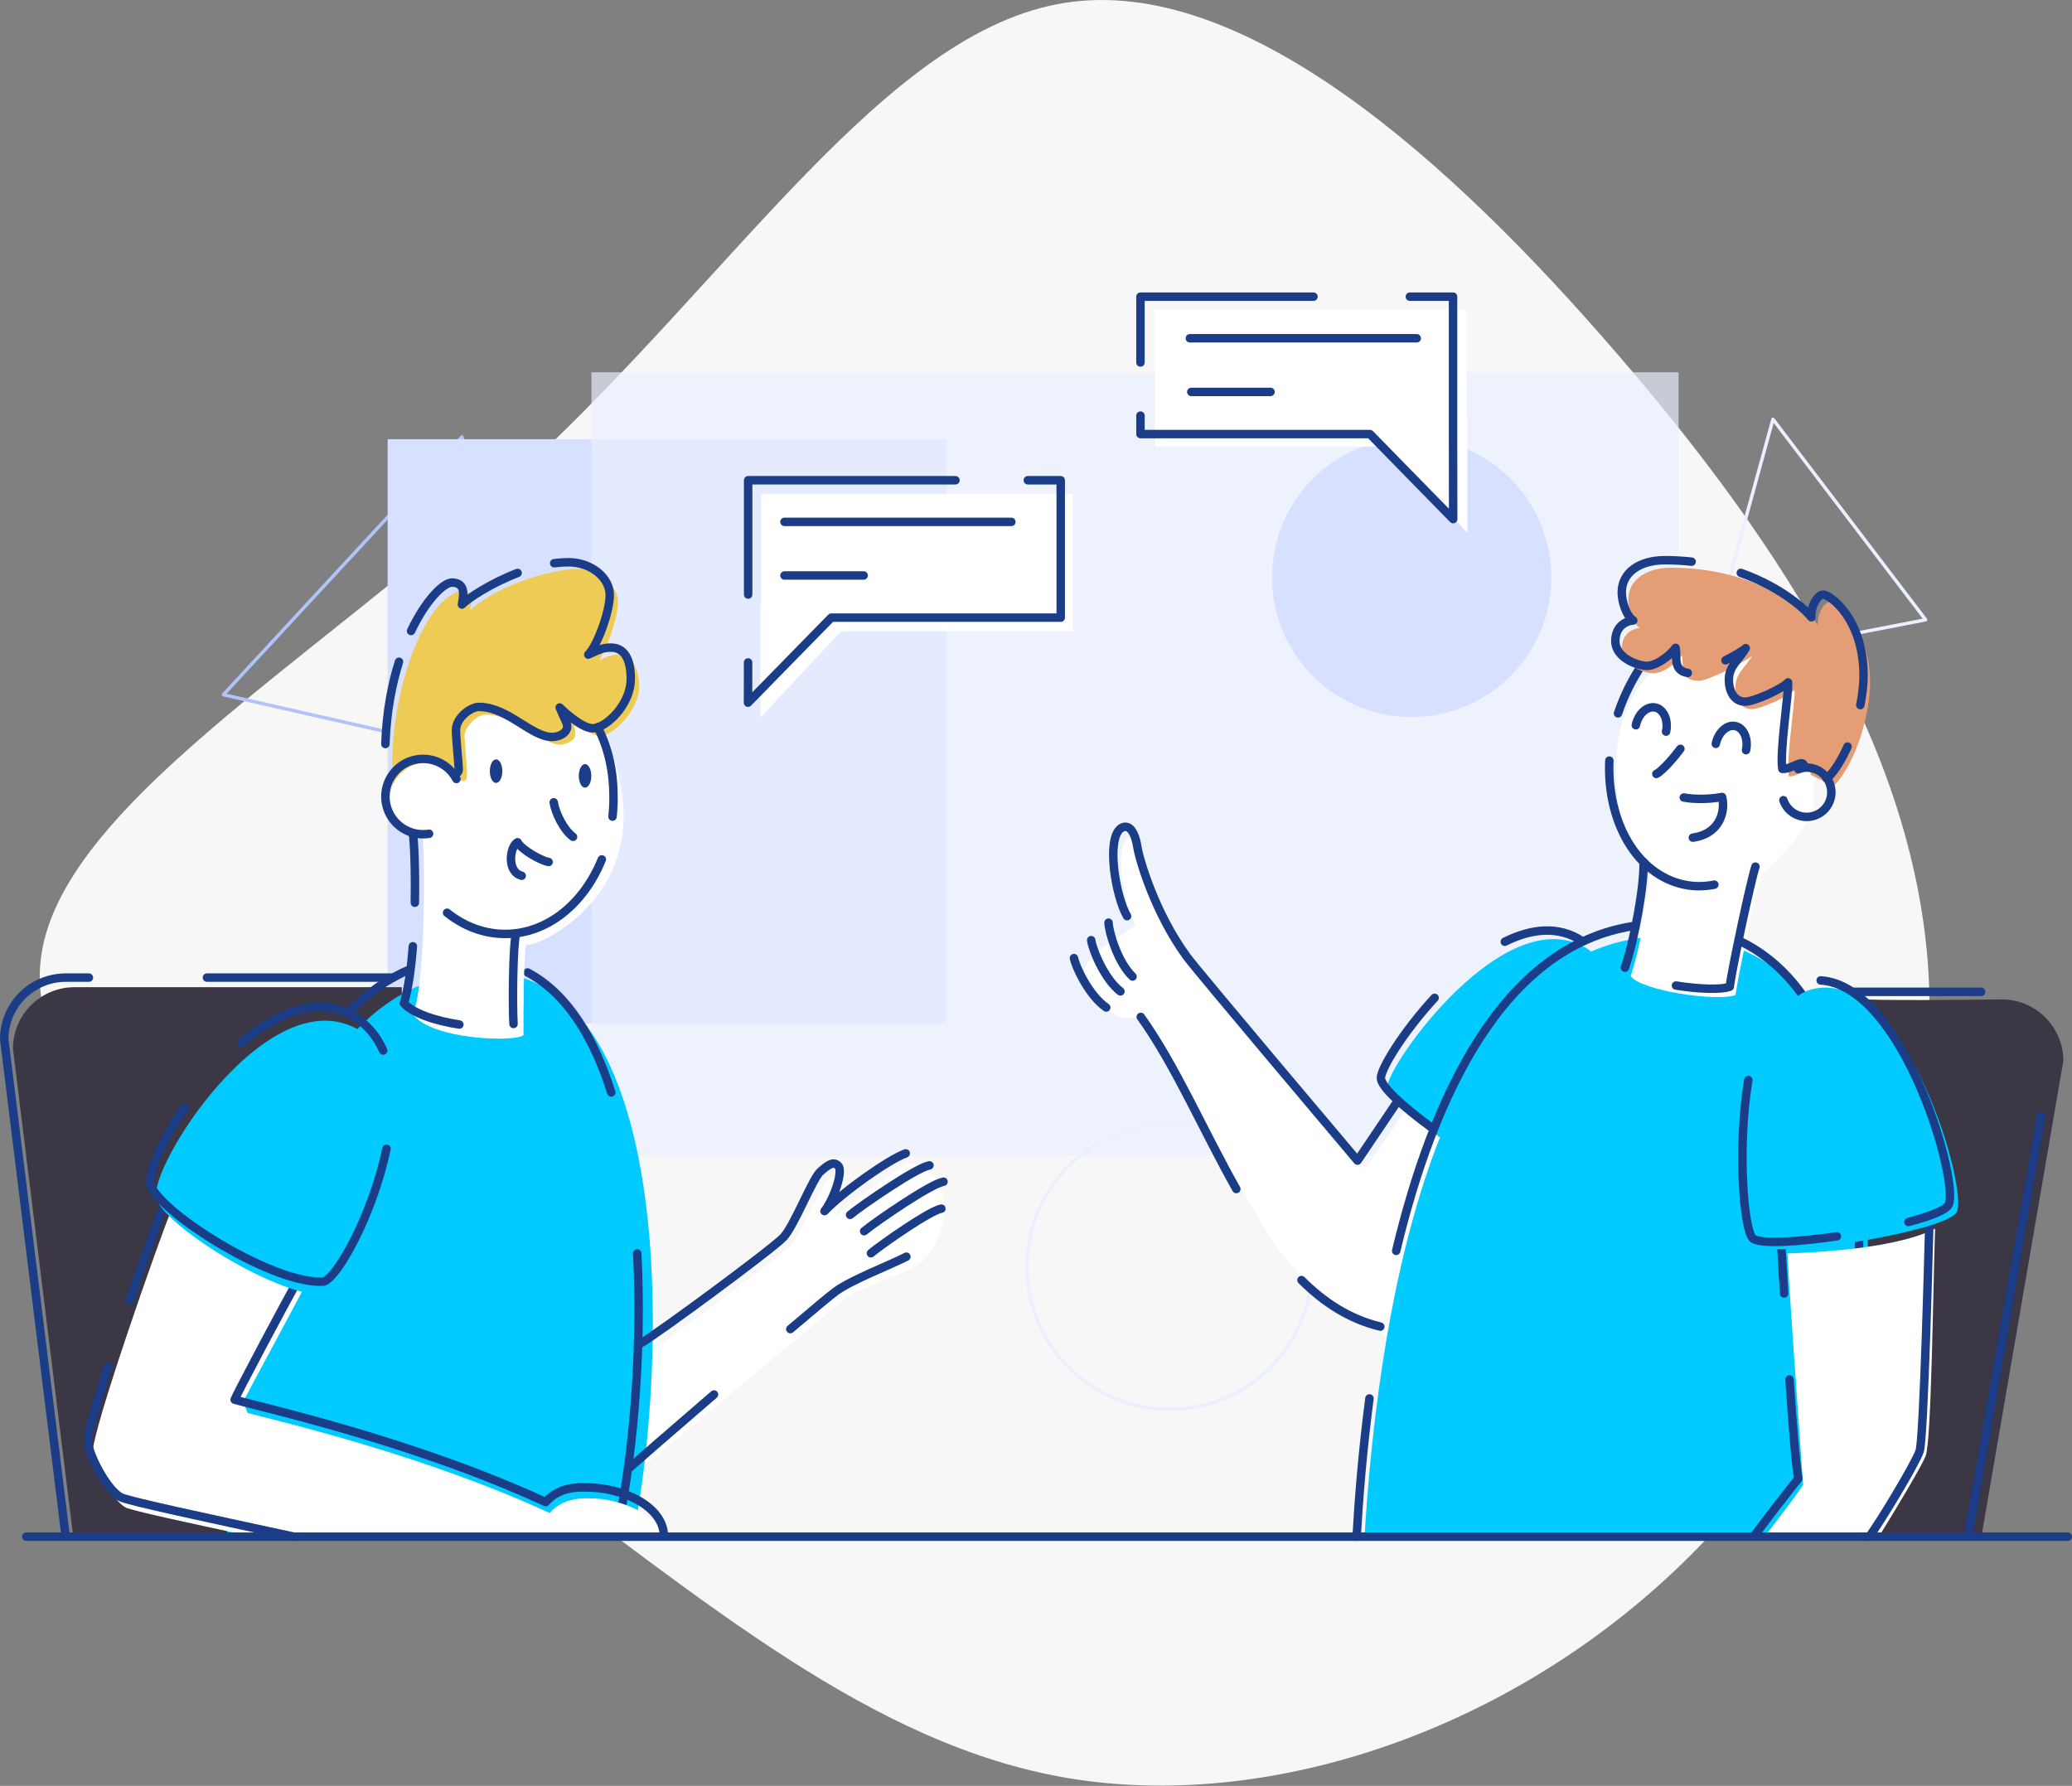 <svg width="6121" height="5276" viewBox="0 0 6121 5276" fill="none" xmlns="http://www.w3.org/2000/svg">
<rect x="0" y="0" width="6121" height="5276" fill="#808080" stroke="none"/>
<g clip-path="url(#clip0_1_345)">
<path d="M4777.44 1045.43C5275.3 1621.76 5660 2231.55 5697.26 2877.35C5733.26 3523.16 5420.67 4206.27 4922.81 4662.96C4426.24 5119.66 3743.13 5349.96 3157.81 5253.45C2573.75 5155.68 2084.9 4731.14 1464.81 4274.45C846 3817.76 94.72 3328.9 117.87 2864.49C139.74 2398.79 936.06 1956.24 1556.14 1378.62C2176.21 802.29 2618.76 92.16 3144.92 8.54C3671.08 -75.08 4280.87 469.09 4777.44 1045.43Z" fill="#F7F7F7"/>
<path d="M659.78 2052.34L1012.19 1671.57L1364.6 1290.8L1518.15 1786.38L1671.71 2282L1165.71 2167.19L659.78 2052.34Z" stroke="#B2C3FB" stroke-width="10" stroke-linecap="round" stroke-linejoin="round"/>
<path d="M5237.57 1238.58L5040.39 1956.63L5688.69 1831L5237.57 1238.58Z" stroke="#EAF0FF" stroke-width="10" stroke-linecap="round" stroke-linejoin="round"/>
<path d="M1145.14 1297.46H2795.69V3024.25H1145.14V1297.46Z" fill="#D7E0FF"/>
<path opacity="0.67" d="M1747.26 1099.76H4958.67V3414.13H1747.26V1099.76Z" fill="#EAF0FF"/>
<path d="M3757.75 1705.78C3757.75 1477.96 3942.44 1293.28 4170.25 1293.28C4398.06 1293.28 4582.76 1477.96 4582.76 1705.78C4582.76 1933.6 4398.07 2118.28 4170.25 2118.28C3942.43 2118.28 3757.75 1933.6 3757.75 1705.78Z" fill="#D7E0FF"/>
<path d="M3033.84 3742.32C3033.84 3509.73 3222.4 3321.17 3454.99 3321.17C3687.58 3321.17 3876.13 3509.73 3876.13 3742.32C3876.13 3974.91 3687.58 4163.46 3455 4163.46C3222.42 4163.46 3033.84 3974.91 3033.84 3742.32Z" stroke="#EAF0FF" stroke-width="10" stroke-linecap="round" stroke-linejoin="round"/>
<path d="M4332.74 913.82V1233.07H4334.74V1573.88L4096.62 1319.28H3411.93V913.82H4332.74Z" fill="white"/>
<path d="M2248.45 1459.45V1778.7H2246.45V2119.51L2484.58 1864.92H3169.29V1459.45H2248.45Z" fill="white"/>
<path d="M4773.45 2273.13C4773.45 2501.46 4872.69 2542.86 4872.69 2584.27C4872.69 2625.68 4827.69 2852.78 4814.85 2882.62C4848.34 2929.5 5084.58 2953.86 5129.64 2941.68C5133.29 2897.23 5189.92 2608.01 5202.71 2588.53C5215.5 2569.05 5358.58 2454.53 5358.58 2359.59C5358.58 2147.09 5344.58 1864.59 5203.32 1864.59C5031.61 1864.57 4773.45 1948 4773.45 2273.13Z" fill="white"/>
<path d="M5486.22 2952.49C5375.76 2955.23 5137.09 2998.02 5137.09 2998.02C5135.72 3114.62 5167.51 4350.49 5172.31 4536.41H5853.93L6095.4 3134.14C6095.4 3110.28 6090.7 3086.66 6081.58 3064.62C6072.45 3042.58 6059.07 3022.56 6042.2 3005.69C6025.33 2988.82 6005.31 2975.44 5983.27 2966.31C5961.23 2957.19 5937.6 2952.49 5913.75 2952.49C5913.75 2952.49 5620.38 2956.74 5506.47 2952.49C5500.35 2952.29 5493.58 2952.3 5486.22 2952.49Z" fill="#3C3744"/>
<path d="M1903 4002.43C1941.87 3981 2317.52 3703 2338.06 3677C2358.6 3651 2432.33 3502.45 2438.53 3492.76C2444.73 3483.07 2484.17 3464.95 2489.1 3469.13C2519.36 3494.82 2470.86 3582.28 2465.1 3595.65C2493.27 3569.94 2671.49 3430.59 2693.33 3437.44C2850.33 3486.73 2791.58 3696.25 2692.91 3747.3C2665.91 3761.3 2518.08 3817.72 2503.91 3830.08C2489.74 3842.44 1867.91 4360.16 1853.98 4370.08C1846.21 4334.39 1864.06 4023.83 1903 4002.43Z" fill="white"/>
<path d="M4154.11 3276.08C4127.35 3315.69 4059.67 3414.51 4032.9 3453.08C3744.99 3074.27 3446.9 2854.91 3368.65 2481.08C3292.89 2432.87 3297.24 2604.92 3354.15 2733.72C3265.3 2790.56 3181.15 2847.57 3207 2889.72C3306 3050.89 3335.79 3000.18 3372.77 3003.5C3409.75 3006.82 3706 3614.1 3791.35 3709.62C3854.25 3780.03 3903.12 3862.35 4097.55 3946C4118.45 3768.06 4249.48 3346.73 4276.23 3314.75C4252.2 3297.55 4180.87 3236.48 4154.11 3276.08Z" fill="white"/>
<path d="M4249.67 3357.6C4160.52 3289.6 4100.25 3236.08 4098.67 3210.95C4094.9 3151.52 4451.1 2645.07 4693.47 2805.68C4796.3 2880.4 4426 3489.12 4249.67 3357.6Z" fill="#00CAFE"/>
<path d="M4445.43 2782.1C4523.53 2743.36 4603.66 2733.64 4674.16 2780.36" stroke="#1B3C87" stroke-width="25" stroke-linecap="round" stroke-linejoin="round"/>
<path d="M4230.38 3332.28C4139.9 3266.1 4080.96 3210.76 4079.38 3185.63C4077.75 3159.93 4143.38 3050.63 4238.06 2947.9" stroke="#1B3C87" stroke-width="25" stroke-linecap="round" stroke-linejoin="round"/>
<path d="M4919.22 2765.74C4206.43 2772.25 4064.22 3996.32 4031.22 4536.41H5380.62C5550.89 4006.6 5676.78 2876.25 5031.18 2774.24C4994.16 2768.33 4956.71 2765.49 4919.22 2765.74V2765.74Z" fill="#00CAFE"/>
<path d="M219.9 2916.42C196.045 2916.42 172.423 2921.12 150.383 2930.25C128.344 2939.38 108.318 2952.76 91.451 2969.63C74.583 2986.5 61.203 3006.52 52.074 3028.56C42.946 3050.6 38.249 3074.22 38.25 3098.08C38.25 3098.08 168.92 4156.08 216.56 4541.74H1198.75C1198.66 4479.52 1196.75 3167.21 1186.69 2916.42H219.9Z" fill="#3C3744"/>
<path d="M1435.34 2873C781.83 2873 652.69 4012.83 671.71 4541.72H1869.5C1976.13 4018 1993.82 2873 1435.34 2873Z" fill="#00CAFE"/>
<path d="M1882.44 3703.12C1898.63 4012.12 1865.82 4333.85 1819.56 4539.49" stroke="#1B3C87" stroke-width="25" stroke-linecap="round" stroke-linejoin="round"/>
<path d="M1558.61 2872.88C1674.96 2934.8 1754.24 3064.12 1805.67 3227.41" stroke="#1B3C87" stroke-width="25" stroke-linecap="round" stroke-linejoin="round"/>
<path d="M1037 2982.8C1088.66 2931.8 1146.25 2891.23 1210.33 2864.01" stroke="#1B3C87" stroke-width="25" stroke-linecap="round" stroke-linejoin="round"/>
<path d="M1890.38 3969.79C1934.28 3946.68 2281.79 3689.79 2314.09 3655.7C2346.39 3621.61 2400.09 3481.9 2423.58 3461.23C2447.07 3440.56 2462.71 3429.23 2476.69 3444.64C2490.67 3460.05 2466.12 3537.36 2435.69 3577.93C2493.05 3518.39 2628 3423.93 2675.69 3407.37" stroke="#1B3C87" stroke-width="25" stroke-linecap="round" stroke-linejoin="round"/>
<path d="M2109.24 4119.72C1986.83 4225.19 1876.06 4321.35 1856.58 4338.8" stroke="#1B3C87" stroke-width="25" stroke-linecap="round" stroke-linejoin="round"/>
<path d="M2677.62 3712.56C2624.1 3739.83 2518.46 3779.62 2469.62 3814.48C2455.68 3824.43 2403.37 3868.16 2334.71 3926.48" stroke="#1B3C87" stroke-width="25" stroke-linecap="round" stroke-linejoin="round"/>
<path d="M2511.29 3589C2527.95 3575.2 2579.59 3538.3 2631.05 3505C2678.84 3474 2726.48 3446.18 2745.78 3442.79" stroke="#1B3C87" stroke-width="25" stroke-linecap="round" stroke-linejoin="round"/>
<path d="M2552.78 3637.22C2569.44 3623.43 2621.08 3586.52 2672.54 3553.22C2720.33 3522.27 2767.97 3494.41 2787.27 3491.02" stroke="#1B3C87" stroke-width="25" stroke-linecap="round" stroke-linejoin="round"/>
<path d="M2572.77 3702.45C2587.57 3690.01 2633.42 3656.73 2679.1 3626.68C2721.54 3598.77 2763.83 3573.68 2780.97 3570.59" stroke="#1B3C87" stroke-width="25" stroke-linecap="round" stroke-linejoin="round"/>
<path d="M5202.93 2584.88C5189.93 2621.98 5131.38 2896.44 5127.05 2939.73C5072.05 2959.52 4845.78 2926.66 4817.33 2883.37C4845.16 2801.74 4874.74 2639.78 4872.26 2571.75" fill="white"/>
<path d="M4800.32 2858.73C4828.15 2777.1 4857.73 2615.14 4855.25 2547.12" stroke="#1B3C87" stroke-width="25" stroke-linecap="round" stroke-linejoin="round"/>
<path d="M5185.92 2560.24C5172.92 2597.35 5114.37 2871.8 5110.04 2915.09C5083.31 2924.7 5016.22 2921.9 4951.04 2911.51" stroke="#1B3C87" stroke-width="25" stroke-linecap="round" stroke-linejoin="round"/>
<path d="M4779.8 2107.48C4797.27 2055.29 4823.21 2004.26 4849.71 1965.71" stroke="#1B3C87" stroke-width="25" stroke-linecap="round" stroke-linejoin="round"/>
<path d="M5064.4 2613.49C5034.58 2619.49 5004.33 2619.7 4974.55 2613.33C4835.14 2583.52 4746.39 2428.08 4754.28 2247.02" stroke="#1B3C87" stroke-width="25" stroke-linecap="round" stroke-linejoin="round"/>
<path d="M5139.37 2779.77C5638.1 3019.77 5509.92 4065.66 5347.64 4539.07" stroke="#1B3C87" stroke-width="25" stroke-linecap="round" stroke-linejoin="round"/>
<path d="M4124.52 3695.35C4233.81 3239 4439.4 2795.13 4826 2735.65" stroke="#1B3C87" stroke-width="25" stroke-linecap="round" stroke-linejoin="round"/>
<path d="M4007.74 4539.56C4013.81 4430.77 4025 4288.44 4045.58 4131.31" stroke="#1B3C87" stroke-width="25" stroke-linecap="round" stroke-linejoin="round"/>
<path d="M5286.48 4075.46C5295.48 4208.46 5305.27 4331.28 5312.8 4367.94C5273.02 4416.31 5180.53 4539.16 5180.53 4539.16" stroke="#1B3C87" stroke-width="25" stroke-linecap="round" stroke-linejoin="round"/>
<path d="M5261.48 3669.45C5262.62 3686.12 5265.94 3744.58 5270.48 3821.32" stroke="#1B3C87" stroke-width="25" stroke-linecap="round" stroke-linejoin="round"/>
<path d="M4129.17 3252.46C4115.83 3271.98 4010.31 3428.78 4010.31 3428.78C4010.31 3428.78 3538.31 2870.27 3506.31 2826.49C3410.62 2695.75 3365 2536.08 3359.75 2501C3354.75 2467.86 3338.75 2428.74 3311.02 2447.08C3267.24 2480.08 3295.86 2648.85 3329.47 2706.52" stroke="#1B3C87" stroke-width="25" stroke-linecap="round" stroke-linejoin="round"/>
<path d="M3274.76 2725.82C3275.9 2754.92 3302.65 2844.37 3345.76 2884.96" stroke="#1B3C87" stroke-width="25" stroke-linecap="round" stroke-linejoin="round"/>
<path d="M3223.49 2777.55C3227.49 2806.39 3262.95 2892.77 3309.89 2928.9" stroke="#1B3C87" stroke-width="25" stroke-linecap="round" stroke-linejoin="round"/>
<path d="M3172.63 2830.51C3178.37 2859.06 3218.96 2943.14 3267.99 2976.38" stroke="#1B3C87" stroke-width="25" stroke-linecap="round" stroke-linejoin="round"/>
<path d="M3652.21 3512.68C3554.47 3339.13 3471.53 3145.74 3370 3004.2" stroke="#1B3C87" stroke-width="25" stroke-linecap="round" stroke-linejoin="round"/>
<path d="M4077.63 3919.1C3987.27 3897.35 3911.28 3848.1 3844.78 3781.69" stroke="#1B3C87" stroke-width="25" stroke-linecap="round" stroke-linejoin="round"/>
<path d="M4832.51 2142.63C4839.7 2108.5 4865.51 2085.04 4890.18 2090.23C4914.85 2095.42 4929.01 2127.29 4921.83 2161.43" stroke="#1B3C87" stroke-width="25" stroke-linecap="round" stroke-linejoin="round"/>
<path d="M5068.75 2197.44C5075.93 2163.31 5101.75 2139.85 5126.42 2145.04C5151.09 2150.23 5165.25 2182.1 5158.07 2216.24" stroke="#1B3C87" stroke-width="25" stroke-linecap="round" stroke-linejoin="round"/>
<path d="M4964.19 2212.23C4949.54 2232.49 4911.19 2277.69 4893.12 2286.42" stroke="#1B3C87" stroke-width="25" stroke-linecap="round" stroke-linejoin="round"/>
<path d="M4974.19 2356C4995.19 2360.23 5040.91 2363.21 5087.19 2354.46C5096.73 2388.37 5087.19 2462.29 5000.95 2474.65" stroke="#1B3C87" stroke-width="25" stroke-linecap="round" stroke-linejoin="round"/>
<path d="M611.32 2888.11H1161" stroke="#1B3C87" stroke-width="25" stroke-linecap="round" stroke-linejoin="round"/>
<path d="M194 4539.2L12.5 3069.77C12.5 3045.91 17.199 3022.29 26.329 3000.25C35.459 2978.21 48.841 2958.18 65.71 2941.31C82.58 2924.44 102.607 2911.06 124.649 2901.93C146.69 2892.81 170.313 2888.11 194.17 2888.11H262.61" stroke="#1B3C87" stroke-width="25" stroke-linecap="round" stroke-linejoin="round"/>
<path d="M5852.52 2930.08H5472.3" stroke="#1B3C87" stroke-width="25" stroke-linecap="round" stroke-linejoin="round"/>
<path d="M5813.75 4539.49L6029.44 3296.37" stroke="#1B3C87" stroke-width="25" stroke-linecap="round" stroke-linejoin="round"/>
<path d="M2209.93 1957L2209.75 2075.91L2455.65 1824.69H3133.53V1418.77H3036.33" stroke="#1B3C87" stroke-width="25" stroke-linecap="round" stroke-linejoin="round"/>
<path d="M2822.62 1418.77H2210.12V1756.51" stroke="#1B3C87" stroke-width="25" stroke-linecap="round" stroke-linejoin="round"/>
<path d="M2317.36 1541.73H2987.67" stroke="#1B3C87" stroke-width="25" stroke-linecap="round" stroke-linejoin="round"/>
<path d="M2317.36 1700.14H2551.36" stroke="#1B3C87" stroke-width="25" stroke-linecap="round" stroke-linejoin="round"/>
<path d="M4164.82 876.46H4292.51V1282.39L4292.88 1533.61L4047 1282.39H3369.1V1227.78" stroke="#1B3C87" stroke-width="25" stroke-linecap="round" stroke-linejoin="round"/>
<path d="M3369.1 1070.9V876.46H3880.24" stroke="#1B3C87" stroke-width="25" stroke-linecap="round" stroke-linejoin="round"/>
<path d="M4185.27 999.42H3515" stroke="#1B3C87" stroke-width="25" stroke-linecap="round" stroke-linejoin="round"/>
<path d="M3753.24 1157.83H3519.24" stroke="#1B3C87" stroke-width="25" stroke-linecap="round" stroke-linejoin="round"/>
<path d="M501.46 3584.11L502.15 3585.89C478.34 3639.26 264.96 4243.35 274.34 4293.41C283.77 4343.8 333.78 4432.62 370.56 4453.16C387.37 4462.57 555.74 4498.62 756.56 4541.74H1967.69C1942.95 4478.74 1839.56 4426.79 1743.9 4426.6C1711.45 4425.53 1660.68 4427.75 1623.81 4469.89C1258.94 4301.49 850.22 4205.24 731.4 4174.3L718.4 4140.64C757.91 4065.07 877.02 3846.39 893.65 3812.33C830.35 3780.16 505.82 3586.72 503 3585L502.79 3584.4C502.79 3584.47 502.66 3584.68 502.63 3584.75L501.46 3584.11Z" fill="white"/>
<path d="M318.55 4037.81C282.55 4151.24 256.08 4244.64 259.55 4263.05C268.98 4313.43 318.96 4402.22 355.74 4422.78C376.08 4434.14 614.34 4484.87 868.48 4539.78" stroke="#1B3C87" stroke-width="25" stroke-linecap="round" stroke-linejoin="round"/>
<path d="M486.19 3553.78C476.81 3574.13 431.11 3700.89 383.19 3842" stroke="#1B3C87" stroke-width="25" stroke-linecap="round" stroke-linejoin="round"/>
<path d="M881.79 3779.93C857.16 3820.03 697.15 4122.3 693.12 4134.93C768.78 4157.04 1218.21 4255.79 1611.99 4437.54C1648.87 4395.39 1699.62 4393.18 1732.07 4394.26C1842.51 4394.47 1961.42 4451.6 1961.42 4539.26" stroke="#1B3C87" stroke-width="25" stroke-linecap="round" stroke-linejoin="round"/>
<path d="M1059.75 3042.47C1332.12 3201.72 1046.67 3807.58 972.97 3826.85C828.14 3836.85 494.62 3627.75 462.52 3543.11C430.42 3458.47 791 2885.31 1059.75 3042.47Z" fill="#00CAFE"/>
<path d="M1141.8 3393.71C1101.24 3587.39 996.58 3775.58 956.02 3786.19C811.19 3796.19 477.67 3587.08 445.57 3502.43C433.81 3471.43 474.78 3374.78 544.64 3272.54" stroke="#1B3C87" stroke-width="25" stroke-linecap="round" stroke-linejoin="round"/>
<path d="M713 3080.77C817.54 2991.01 937.27 2940.07 1042.84 3001.77C1084.84 3026.34 1113.61 3061.55 1131.91 3103.6" stroke="#1B3C87" stroke-width="25" stroke-linecap="round" stroke-linejoin="round"/>
<path d="M1220.14 2997.36C1259.8 2889.55 1253.67 2527.14 1249.74 2491.29C1245 2448.02 1212.42 2135.99 1290.65 2070.07C1368.88 2004.15 1489.12 1930.28 1560.1 1935.35C1631.08 1940.42 1842.32 2152.98 1842.32 2410.35C1842.32 2667.72 1608.32 2790.66 1553.43 2792.35C1545.93 2849.5 1546.51 3002.47 1546.51 3057.88C1524 3079.47 1277.67 3072.21 1220.14 2997.36Z" fill="white"/>
<path d="M1259.2 2265.68C1222.53 2263.44 1194.05 2296.52 1163.43 2328.09C1136 2125 1231.69 1767.87 1369 1743.44C1392.6 1744.37 1395.57 1775.65 1388.68 1803.18C1474.81 1724.62 1636.59 1680.97 1705.26 1680.39C1794.26 1680.39 1825.72 1750.58 1825.72 1774.67C1825.72 1835.67 1785.72 1926.81 1771.01 1950.41C1794.55 1937.89 1813.41 1933.32 1831.6 1933.32C1877.38 1933.32 1888.6 2004.32 1888.6 2025.48C1888.6 2099.32 1810.41 2174.48 1771.6 2174.48C1753.41 2174.48 1703.13 2146.15 1687.89 2125.01C1693.26 2140.71 1699.22 2145.11 1699.44 2169.24C1699.61 2189.15 1670.67 2200.08 1653.44 2200.08C1607.82 2200.08 1517.38 2111.08 1434.64 2111.08C1407.11 2111.08 1372.37 2150.53 1372.37 2172.77C1372.37 2195.01 1384 2300 1377 2303.65C1355.64 2320.48 1345.73 2270.42 1260.93 2264.98" fill="#EECB55"/>
<path d="M1777.92 2538.88C1725.07 2669.55 1617.04 2759.09 1492.35 2759.09C1429.21 2759.09 1370.35 2736.09 1320.75 2696.49" stroke="#1B3C87" stroke-width="25" stroke-linecap="round" stroke-linejoin="round"/>
<path d="M1765.89 2148.79C1797.4 2211.05 1812.44 2277.86 1812.44 2357.09C1812.45 2375.58 1811.44 2394.06 1809.44 2412.45" stroke="#1B3C87" stroke-width="25" stroke-linecap="round" stroke-linejoin="round"/>
<path d="M1517 3025.08C1513.55 2961.33 1515.5 2795.15 1524.11 2758.97" stroke="#1B3C87" stroke-width="25" stroke-linecap="round" stroke-linejoin="round"/>
<path d="M1219.66 2795.48C1214.66 2860.61 1206.36 2921.59 1193.06 2963.63C1218.4 2993.35 1286.35 3016.08 1357.06 3026.72" stroke="#1B3C87" stroke-width="25" stroke-linecap="round" stroke-linejoin="round"/>
<path d="M1219.48 2462.81C1223.37 2481.41 1227.26 2567.67 1225.48 2667" stroke="#1B3C87" stroke-width="25" stroke-linecap="round" stroke-linejoin="round"/>
<path d="M1447 2278.2C1447 2258.97 1455.27 2243.37 1465.48 2243.37C1475.69 2243.37 1483.95 2258.97 1483.95 2278.2C1483.95 2297.43 1475.68 2313.03 1465.48 2313.03C1455.28 2313.03 1447 2297.44 1447 2278.2Z" fill="#1B3C87"/>
<path d="M1709.86 2292.13C1709.86 2272.9 1718.13 2257.31 1728.33 2257.31C1738.53 2257.31 1746.81 2272.9 1746.81 2292.13C1746.81 2311.36 1738.54 2326.96 1728.33 2326.96C1718.12 2326.96 1709.86 2311.37 1709.86 2292.13Z" fill="#1B3C87"/>
<path d="M1635.8 2370.21C1640.13 2400.9 1665.2 2452.33 1692.86 2472.21" stroke="#1B3C87" stroke-width="25" stroke-linecap="round" stroke-linejoin="round"/>
<path d="M1620.68 2546.56C1601.68 2543.97 1541.14 2511.56 1529.04 2488.21C1506.56 2499.02 1495.32 2575.52 1541.14 2587.21" stroke="#1B3C87" stroke-width="25" stroke-linecap="round" stroke-linejoin="round"/>
<path d="M1766.32 2148.68C1761.57 2150.47 1756.56 2151.45 1751.49 2151.58C1714.87 2151.58 1653.38 2090.08 1653.38 2090.08C1667.2 2123.94 1675.49 2133.61 1675.49 2147.43C1675.49 2161.25 1658.21 2176.43 1632.66 2177.14C1570.42 2178.91 1501.66 2088.42 1414.3 2088.42C1391.53 2088.42 1347.04 2119.59 1347.04 2157.26C1347.04 2182.68 1355.04 2255.76 1355.04 2273.26C1355.04 2280.26 1351.04 2284.94 1343.58 2288.07" stroke="#1B3C87" stroke-width="25" stroke-linecap="round" stroke-linejoin="round"/>
<path d="M1637.14 1663.91C1651.01 1662.02 1665 1661.05 1679 1661C1746.71 1661 1801.29 1706.6 1801.29 1757.73C1801.29 1808.86 1763.29 1909.73 1737.72 1933.92C1771.58 1918.72 1781.25 1913.19 1804.72 1913.19C1854.24 1913.19 1863.45 1965.7 1863.45 2005.08C1863.45 2074.21 1805.3 2134.95 1766.35 2148.66" stroke="#1B3C87" stroke-width="25" stroke-linecap="round" stroke-linejoin="round"/>
<path d="M1214.29 1864.09C1258.84 1770.65 1310.87 1721.09 1335.01 1721.09C1381.62 1721.09 1366.51 1770.22 1364.62 1785.97C1381.62 1768.54 1448.42 1723.59 1529.07 1692.64" stroke="#1B3C87" stroke-width="25" stroke-linecap="round" stroke-linejoin="round"/>
<path d="M1138.49 2198.11C1141.72 2103.93 1157.34 2022.54 1178.71 1954.98" stroke="#1B3C87" stroke-width="25" stroke-linecap="round" stroke-linejoin="round"/>
<path d="M1280.43 2473.85C1260.21 2477.11 1239.49 2474.73 1220.53 2466.98C1201.58 2459.22 1185.13 2446.39 1173 2429.89C1160.87 2413.39 1153.53 2393.86 1151.78 2373.46C1150.03 2353.05 1153.95 2332.56 1163.09 2314.24C1172.24 2295.92 1186.26 2280.47 1203.62 2269.6C1220.97 2258.73 1240.99 2252.86 1261.47 2252.64C1281.95 2252.41 1302.09 2257.84 1319.68 2268.32C1337.27 2278.81 1351.63 2293.94 1361.18 2312.06" fill="white"/>
<path d="M1267.61 2463.17C1247.39 2466.43 1226.67 2464.05 1207.71 2456.3C1188.76 2448.54 1172.31 2435.71 1160.18 2419.21C1148.05 2402.71 1140.71 2383.18 1138.96 2362.78C1137.21 2342.37 1141.13 2321.88 1150.27 2303.56C1159.42 2285.24 1173.44 2269.79 1190.8 2258.92C1208.15 2248.05 1228.17 2242.18 1248.65 2241.96C1269.13 2241.73 1289.27 2247.16 1306.86 2257.64C1324.45 2268.13 1338.81 2283.26 1348.36 2301.38" stroke="#1B3C87" stroke-width="25" stroke-linecap="round" stroke-linejoin="round"/>
<path d="M5716.5 3629.83C5635 3671.68 5478.5 3696.1 5280.5 3703.02C5286 3819.27 5312.6 4185.81 5326.75 4386.96C5295.93 4431.91 5250.91 4490.62 5215.06 4536.41H5552.28C5605.09 4451.41 5678.05 4329.51 5688.87 4300.46C5705.5 4255.81 5710.19 3823.6 5716.5 3629.83Z" fill="white"/>
<path d="M5700.08 3592.52C5698.58 3645.71 5683.6 4249.52 5670.87 4286.98C5658.14 4324.44 5554.87 4495.62 5521.87 4539.98" stroke="#1B3C87" stroke-width="25" stroke-linecap="round" stroke-linejoin="round"/>
<path d="M5357.89 2921.42C5631.59 2861.66 5819.48 3526.86 5779.43 3582.79C5739.38 3638.72 5246.09 3719.87 5202.05 3679.79C5158.01 3639.71 5128.68 2971.47 5357.89 2921.42Z" fill="#00CAFE"/>
<path d="M5426.29 3652.29C5307.39 3669.82 5197.53 3676.19 5177.8 3658.23C5151.97 3634.71 5131.19 3394.97 5164.72 3190.72" stroke="#1B3C87" stroke-width="25" stroke-linecap="round" stroke-linejoin="round"/>
<path d="M5378.54 2896.4C5627.54 2912.29 5793 3508.4 5755.19 3561.23C5744.19 3576.62 5698.84 3593.92 5638 3610.08" stroke="#1B3C87" stroke-width="25" stroke-linecap="round" stroke-linejoin="round"/>
<path d="M5416.11 2322.78C5486.41 2253.12 5524.45 2101.69 5524.45 2018.89C5524.45 1848.66 5424.32 1778.79 5405.59 1778.79C5386.86 1778.79 5367.18 1818.18 5370.18 1845.73C5353.27 1822.27 5204.89 1677.13 4937.43 1677.13C4863.34 1677.13 4810.13 1713.02 4810.13 1772.04C4810.13 1798.88 4822.56 1840.77 4844.13 1855.17C4822.2 1856.8 4791.13 1872.48 4791.13 1916.04C4791.13 1965.8 4857.9 1989.34 4884.4 1989.34C4910.9 1989.34 4950.18 1961.85 4969.16 1936C4975.06 1964.47 4957.24 2010.86 5019.24 2011.27C5045.42 2011.44 5155.7 1955.63 5176.32 1936.98C5155.38 1972.98 5126.58 1989.51 5126.58 2030.25C5126.58 2068.36 5145.23 2095.05 5174.03 2095.05C5202.83 2095.05 5285.95 2055.78 5301.34 2038.05C5304.61 2063.91 5275.78 2244.34 5284.46 2293.53C5313.4 2295.7 5348.92 2258.85 5349.38 2289.06" fill="#E49D75"/>
<path d="M5097.28 1950.73C5124.41 1936.8 5148.55 1922.59 5157.13 1914.83C5136.19 1950.83 5107.39 1967.35 5107.39 2008.1C5107.39 2046.21 5126.04 2072.89 5154.84 2072.89C5183.64 2072.89 5266.76 2033.62 5282.14 2015.95C5285.42 2041.8 5256.59 2222.23 5265.27 2271.42C5294.21 2273.6 5329.73 2236.75 5330.19 2266.96" stroke="#1B3C87" stroke-width="25" stroke-linecap="round" stroke-linejoin="round"/>
<path d="M4997.33 1659.34C4971.07 1656.42 4944.66 1654.96 4918.23 1654.98C4844.14 1654.98 4790.92 1690.87 4790.92 1749.89C4790.92 1776.72 4803.36 1818.61 4824.92 1833.01C4802.99 1834.65 4771.92 1850.33 4771.92 1893.88C4771.92 1943.65 4838.68 1967.19 4865.19 1967.19C4891.7 1967.19 4930.97 1939.7 4949.95 1913.84C4955.35 1939.9 4940.88 1980.98 4985.95 1988.06" stroke="#1B3C87" stroke-width="25" stroke-linecap="round" stroke-linejoin="round"/>
<path d="M5495.66 2083.06C5502 2050.93 5505.25 2020.91 5505.25 1996.73C5505.25 1826.51 5405.12 1756.63 5386.39 1756.63C5367.66 1756.63 5348 1796 5351 1823.57C5339.64 1807.82 5268.93 1737.13 5142.64 1692.44" stroke="#1B3C87" stroke-width="25" stroke-linecap="round" stroke-linejoin="round"/>
<path d="M5396.91 2300.63C5421.18 2276.57 5441.61 2242.77 5457.96 2205.41" stroke="#1B3C87" stroke-width="25" stroke-linecap="round" stroke-linejoin="round"/>
<path d="M5312.19 2272.21C5325.77 2267.22 5340.54 2266.39 5354.59 2269.83C5368.65 2273.27 5381.36 2280.82 5391.1 2291.52C5400.85 2302.22 5407.18 2315.58 5409.29 2329.9C5411.41 2344.21 5409.2 2358.83 5402.97 2371.89C5396.73 2384.95 5386.74 2395.85 5374.28 2403.21C5361.81 2410.56 5347.44 2414.03 5333 2413.18C5318.55 2412.32 5304.69 2407.18 5293.18 2398.41C5281.67 2389.64 5273.03 2377.63 5268.38 2363.93" stroke="#1B3C87" stroke-width="25" stroke-linecap="round" stroke-linejoin="round"/>
<path d="M77.5 4539.73H6108.4" stroke="#1B3C87" stroke-width="25" stroke-linecap="round" stroke-linejoin="round"/>
</g>
<defs>
<clipPath id="clip0_1_345">
<rect width="6120.9" height="5275.15" fill="white"/>
</clipPath>
</defs>
</svg>
